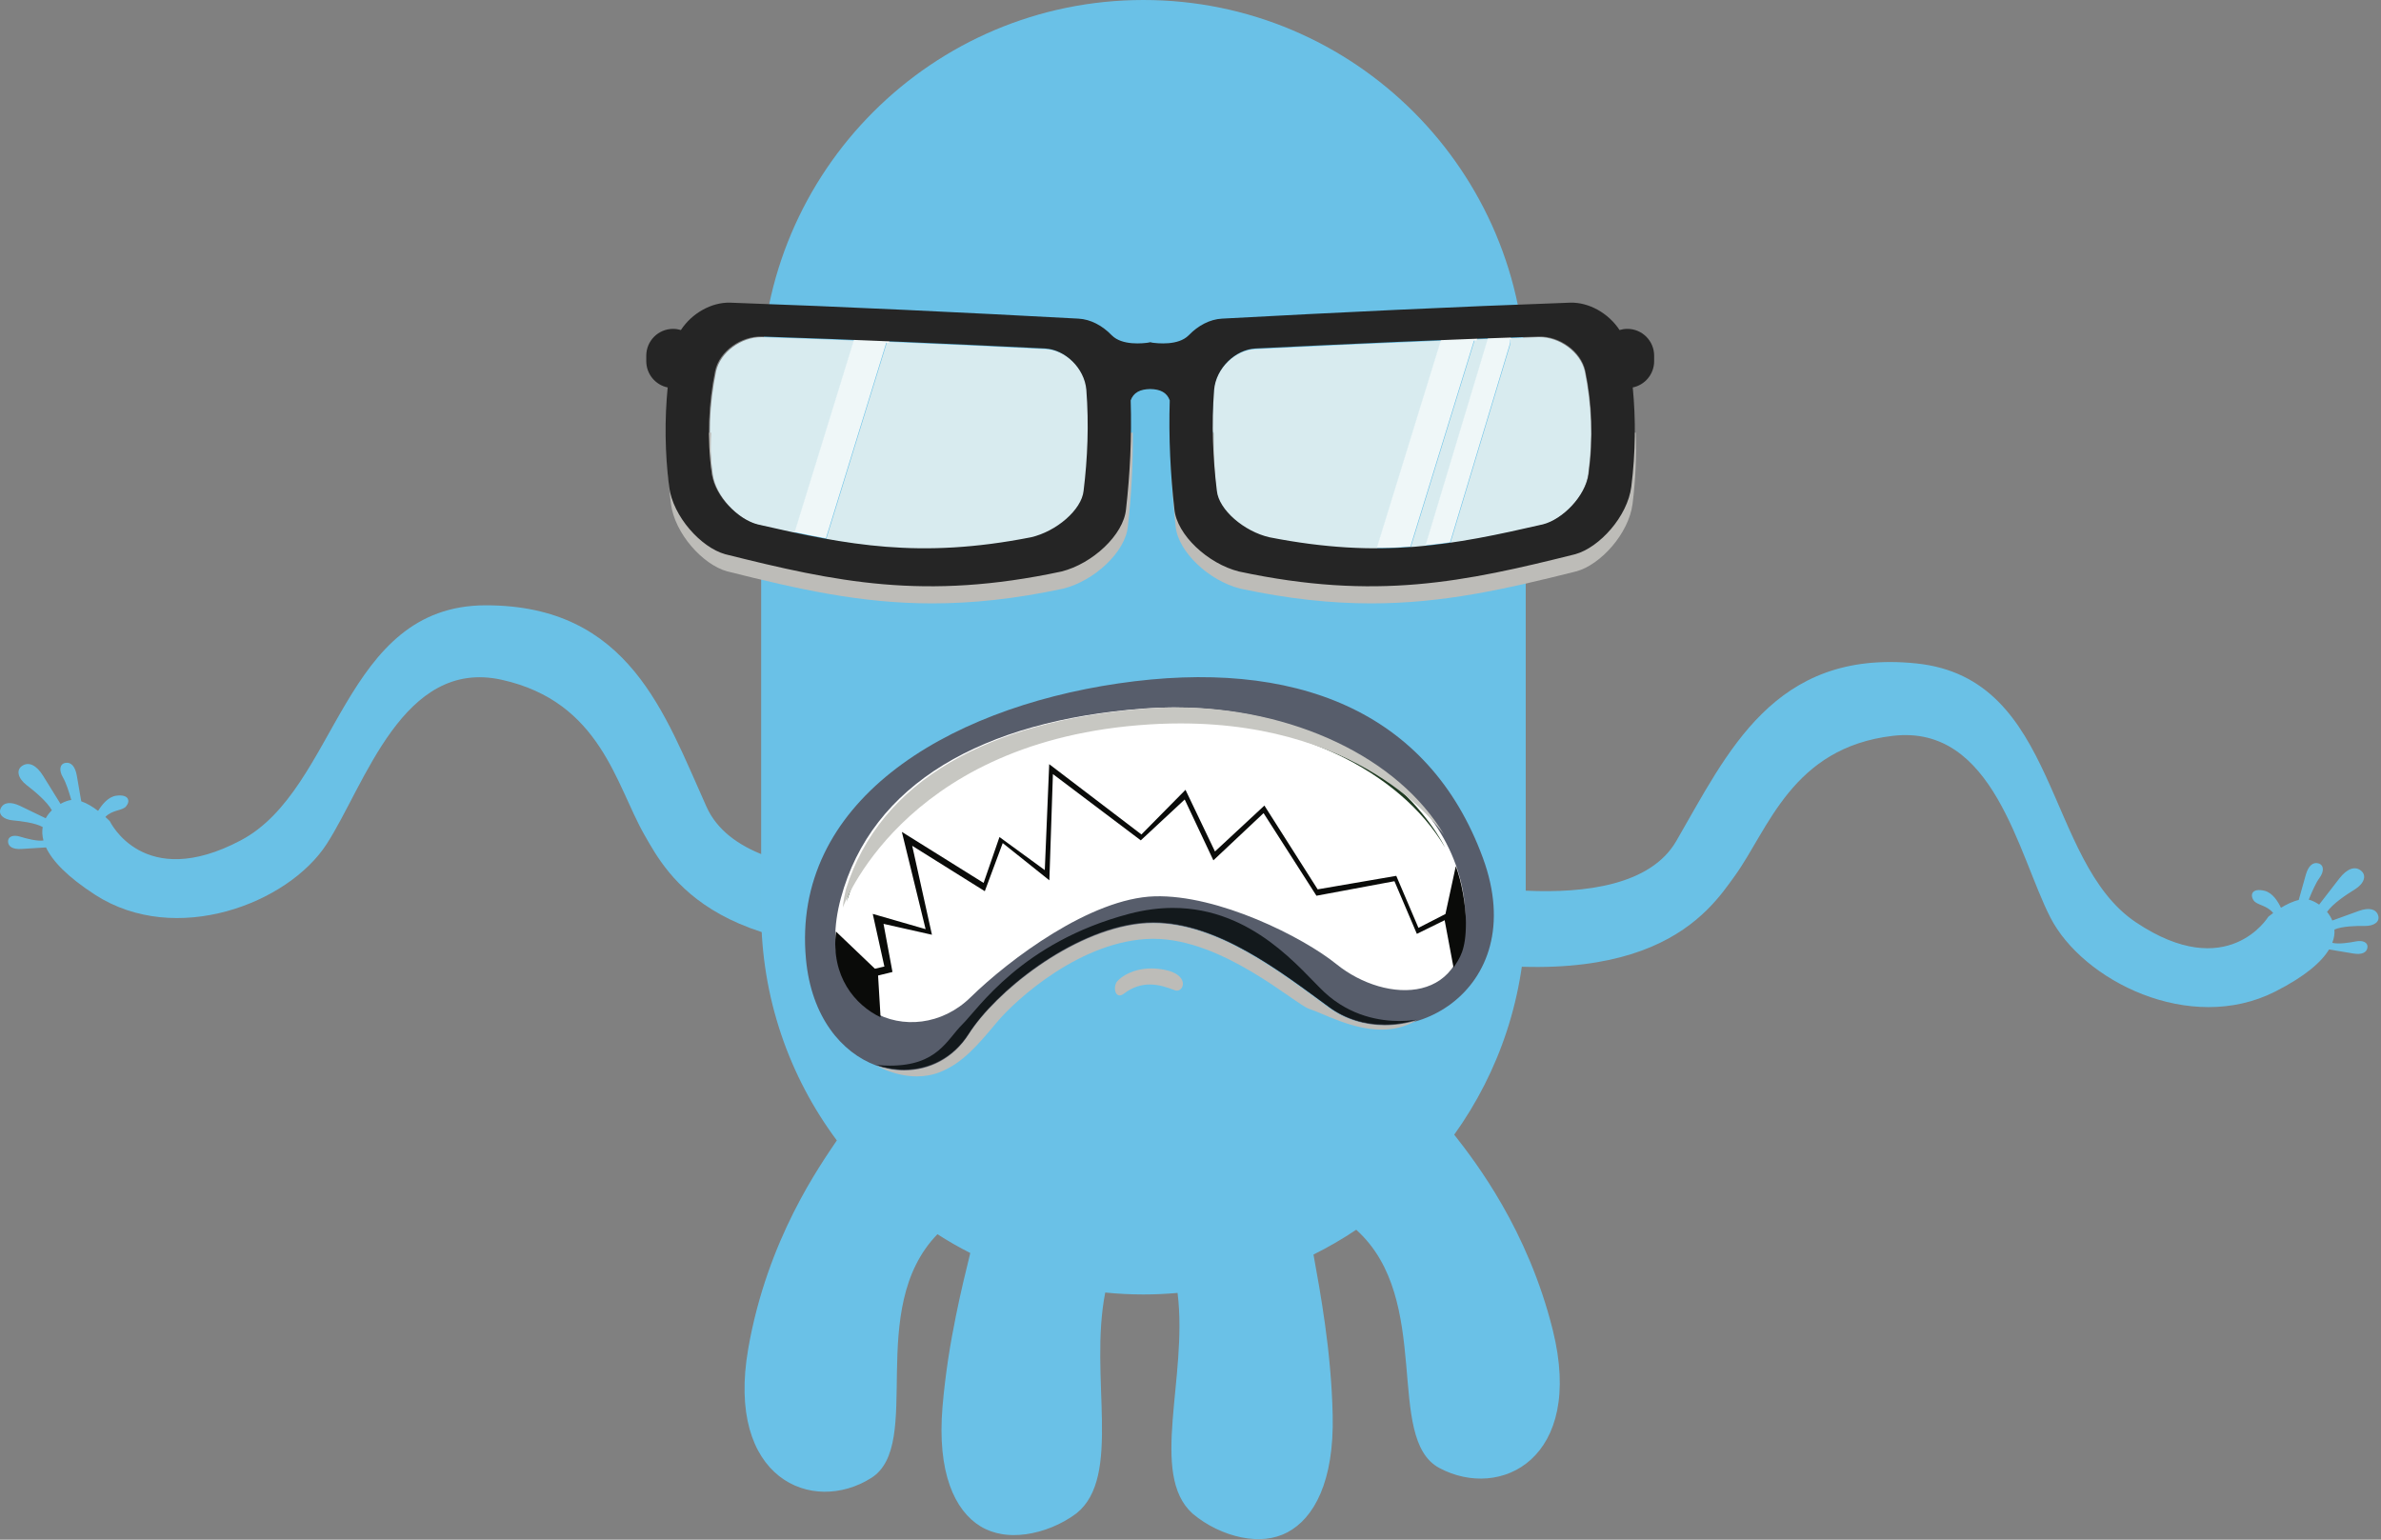 <?xml version="1.0" encoding="UTF-8" standalone="no"?>
<svg width="300px" height="194px" viewBox="0 0 300 194" version="1.1" xmlns="http://www.w3.org/2000/svg" xmlns:xlink="http://www.w3.org/1999/xlink" xmlns:sketch="http://www.bohemiancoding.com/sketch/ns">
    <rect x="0" y="0" width="300" height="194" fill="#808080" stroke="none"/>
    <!-- Generator: Sketch 3.3.3 (12072) - http://www.bohemiancoding.com/sketch -->
    <title>Group@1x</title>
    <desc>Created with Sketch.</desc>
    <defs></defs>
    <g id="let-barrage-fly" stroke="none" stroke-width="1" fill="none" fill-rule="evenodd" sketch:type="MSPage">
        <g id="Artboard" sketch:type="MSArtboardGroup" transform="translate(0, -53)">
            <g id="Group" sketch:type="MSLayerGroup" transform="translate(0, 53)">
                <g id="hand" transform="translate(0, 76.265)" fill="#6AC1E6" sketch:type="MSShapeGroup">
                    <path d="M121.404,32.936 C121.404,32.936 94.295,37.083 89.023,25.4 C83.752,13.712 79.29,0.003 61.219,0.003 C43.081,0.003 42.628,23.121 30.342,29.618 C18.056,36.115 13.838,27.206 13.838,27.206 C13.838,27.206 13.623,26.982 13.276,26.668 C14.166,25.752 15.404,25.9 15.876,25.347 C16.457,24.67 16.238,23.774 14.642,23.994 C13.6,24.132 12.8,25.19 12.362,25.91 C11.742,25.433 10.99,24.956 10.238,24.699 C10.085,23.808 9.813,22.225 9.676,21.444 C9.476,20.314 8.957,19.723 8.233,19.861 C7.509,19.994 7.413,20.814 7.933,21.691 C8.333,22.373 8.685,23.507 8.985,24.532 L8.947,24.537 C8.595,24.58 8.114,24.747 7.623,25.023 C6.966,23.955 5.952,22.316 5.423,21.472 C4.6,20.161 3.652,19.68 2.814,20.218 C1.976,20.752 2.276,21.83 3.362,22.664 C4.309,23.388 5.913,24.704 6.537,25.829 C6.238,26.12 5.971,26.458 5.762,26.839 C4.8,26.372 3.319,25.657 2.557,25.29 C1.362,24.718 0.457,24.809 0.095,25.581 C-0.267,26.353 0.442,26.997 1.609,27.101 C2.638,27.192 4.419,27.407 5.381,27.94 C5.29,28.45 5.309,29.018 5.476,29.637 C4.642,29.752 3.29,29.385 2.528,29.151 C1.666,28.884 0.981,29.137 1.014,29.79 C1.047,30.443 1.662,30.762 2.676,30.705 C3.442,30.662 5.066,30.557 5.8,30.51 C6.585,32.183 8.428,34.18 12,36.487 C22.138,43.017 36.295,37.597 41.152,30.095 C46.014,22.587 50.733,6.61 63.228,9.389 C75.718,12.168 77.604,22.673 81.209,28.951 C84.062,33.927 90.295,46.072 121.947,42.736 L121.404,32.936" id="Fill-60"></path>
                    <path d="M297.971,40.407 C299.143,40.421 299.914,39.854 299.633,39.048 C299.352,38.243 298.462,38.061 297.214,38.51 C296.419,38.791 294.876,39.353 293.867,39.72 C293.7,39.315 293.467,38.953 293.2,38.633 C293.933,37.58 295.667,36.436 296.685,35.812 C297.852,35.097 298.257,34.053 297.476,33.433 C296.7,32.813 295.71,33.195 294.757,34.415 C294.143,35.202 292.967,36.727 292.204,37.718 C291.743,37.394 291.281,37.184 290.933,37.099 L290.895,37.094 C291.3,36.107 291.767,35.011 292.238,34.372 C292.843,33.557 292.833,32.732 292.124,32.523 C291.419,32.313 290.843,32.847 290.529,33.948 C290.31,34.715 289.876,36.26 289.633,37.132 C288.862,37.308 288.062,37.709 287.395,38.114 C287.038,37.356 286.348,36.222 285.329,35.974 C283.762,35.592 283.452,36.465 283.962,37.199 C284.376,37.795 285.624,37.775 286.414,38.776 C286.033,39.053 285.795,39.253 285.795,39.253 C285.795,39.253 280.686,47.68 269.133,39.954 C257.581,32.232 259.5,9.19 241.457,7.327 C223.481,5.468 217.638,18.642 211.195,29.725 C204.752,40.802 178.21,33.891 178.21,33.891 L176.667,43.586 C207.805,50.159 215.252,38.719 218.605,34.062 C222.833,28.19 225.786,17.932 238.5,16.45 C251.21,14.972 254.267,31.35 258.329,39.315 C262.39,47.28 275.919,54.125 286.671,48.672 C290.462,46.746 292.5,44.949 293.452,43.367 C294.176,43.486 295.781,43.758 296.543,43.881 C297.543,44.044 298.19,43.786 298.29,43.143 C298.39,42.494 297.729,42.175 296.847,42.351 C296.062,42.504 294.681,42.733 293.862,42.533 C294.095,41.932 294.171,41.37 294.133,40.855 C295.148,40.421 296.943,40.388 297.971,40.407" id="Fill-61"></path>
                </g>
                <path d="M195.643,167.574 C199.681,183.795 189.062,189.09 181.348,184.963 C174.395,181.245 180.643,163.723 170.881,154.947 C169.162,156.106 167.362,157.145 165.495,158.074 C165.952,160.572 166.481,163.508 166.943,166.821 C167.186,168.551 167.405,170.382 167.571,172.298 C167.657,173.261 167.733,174.243 167.79,175.243 C167.848,176.244 167.89,177.269 167.914,178.308 C168.105,186.65 165.571,191.297 162.209,193.075 C161.362,193.519 160.448,193.786 159.476,193.886 C159.228,193.909 158.986,193.929 158.733,193.933 C158.486,193.938 158.233,193.933 157.976,193.914 C157.467,193.886 156.943,193.819 156.414,193.709 C154.305,193.28 152.067,192.246 150.248,190.702 C144.762,185.744 149.7,173.542 148.371,162.908 C146.952,163.031 145.519,163.103 144.071,163.103 C142.443,163.103 140.838,163.017 139.257,162.86 C137.176,173.432 141.438,186.054 135.619,190.692 C133.705,192.122 131.409,193.013 129.276,193.314 C128.743,193.385 128.219,193.423 127.705,193.418 C127.448,193.418 127.195,193.409 126.948,193.385 C126.7,193.366 126.452,193.337 126.214,193.295 C125.248,193.132 124.352,192.813 123.533,192.313 C120.29,190.334 118.048,185.535 118.757,177.226 C118.843,176.187 118.952,175.172 119.071,174.171 C119.19,173.175 119.324,172.202 119.467,171.249 C119.757,169.342 120.09,167.531 120.438,165.82 C121.038,162.85 121.681,160.186 122.252,157.879 C120.828,157.159 119.448,156.368 118.114,155.51 C108.952,164.948 116.452,182.017 109.771,186.226 C102.367,190.892 91.4,186.364 94.281,169.9 C96.695,156.077 103.362,146.801 105.438,143.693 C99.448,135.657 95.905,125.685 95.905,114.889 L95.905,48.214 C95.905,21.588 117.467,0 144.071,0 C170.671,0 192.238,21.588 192.238,48.214 L192.238,114.889 C192.238,125.366 188.9,135.061 183.228,142.969 C185.99,146.491 192.495,154.952 195.643,167.574" id="Fill-24" fill="#6AC1E7" sketch:type="MSShapeGroup"></path>
                <g id="mouse" transform="translate(101.429, 85.322)" sketch:type="MSShapeGroup">
                    <path d="M20.768,45.068 C24.144,39.759 33.62,32.104 42.334,31.122 C51.049,30.14 59.792,37.032 66.173,41.694 C75.12,48.234 91.677,39.845 85.411,22.775 C78.577,4.157 61.611,-2.445 39.506,0.787 C17.401,4.024 -1.699,15.897 0.12,35.526 C1.473,50.131 15.42,53.463 20.768,45.068" id="Fill-170" fill="#575D6B"></path>
                    <path d="M83.181,29.431 C82.233,13.368 63.047,2.414 42.624,3.958 C22.343,5.493 8.409,13.415 4.519,27.839 C0.628,42.263 13.681,47.368 20.852,40.347 C25.733,35.571 36,27.853 44.038,27.615 C52.071,27.377 62.747,32.754 66.952,36.157 C73.266,41.262 83.89,41.381 83.181,29.431" id="Fill-171" fill="#FFFFFF"></path>
                    <path d="M81.712,36.593 L80.593,30.625 L77.093,32.346 L74.269,25.711 L64.44,27.541 L57.778,17.131 L51.454,23.08 L47.84,15.415 L42.307,20.563 L31.235,12.212 L30.788,25.597 L24.912,20.906 L22.654,26.969 L13.507,21.249 L15.993,32.456 L9.893,31.083 L11.021,37.146 L9.207,37.594 L9.521,42.856 C6.293,41.302 3.25,37.723 3.897,32.046 L8.807,36.736 L10.002,36.46 L8.535,29.829 L15.197,31.75 L12.202,19.495 L22.502,25.925 L24.502,20.144 L30.212,24.31 L30.769,10.963 L42.388,19.819 L47.94,14.195 L51.654,21.964 L57.883,16.178 L64.593,26.736 L74.497,25.034 L77.293,31.588 L80.693,29.843 L81.997,23.814 C82.731,25.74 83.269,28.738 83.273,30.916 C83.283,34.467 82.464,35.42 81.712,36.593" id="Fill-172" fill="#0A0B09"></path>
                    <path d="M14.1,50.302 C11.39,50.302 9.195,49.053 9.048,48.967 C10.171,49.353 11.329,49.549 12.467,49.549 C15.638,49.549 18.681,48.047 20.61,45.02 C23.986,39.71 33.462,32.055 42.176,31.073 C42.743,31.011 43.31,30.983 43.876,30.983 C52.019,30.983 60.048,37.289 66.014,41.646 C68.071,43.147 70.533,43.862 73.029,43.862 C74.381,43.862 75.748,43.652 77.062,43.242 C75.624,44.091 74.119,44.41 72.638,44.41 C68.89,44.41 65.324,42.375 63.529,41.798 C61.771,41.231 52.71,32.97 43.914,32.97 L43.729,32.97 C34.871,33.09 26.619,40.568 24.205,43.447 C21.79,46.331 19.867,48.638 16.981,49.773 C16,50.154 15.019,50.302 14.1,50.302" id="Fill-173" fill="#BDBCB8"></path>
                    <path d="M12.476,49.458 C11.338,49.458 10.181,49.263 9.057,48.877 C9.052,48.872 9.048,48.872 9.048,48.872 C9.638,48.924 10.195,48.948 10.71,48.948 C16.714,48.948 17.871,45.669 19.829,43.748 C21.829,41.779 27.3,33.395 40.843,29.82 C42.805,29.305 44.643,29.076 46.362,29.076 C56.514,29.076 62.529,36.979 65.424,39.682 C68.733,42.771 72.562,43.328 74.9,43.328 C76.229,43.328 77.076,43.147 77.076,43.147 C77.076,43.152 77.071,43.152 77.071,43.152 C75.757,43.562 74.39,43.772 73.038,43.772 C70.543,43.772 68.081,43.057 66.024,41.555 C60.057,37.198 52.029,30.892 43.886,30.892 C43.319,30.892 42.752,30.921 42.186,30.983 C33.471,31.965 23.995,39.62 20.619,44.929 C18.69,47.956 15.648,49.458 12.476,49.458" id="Fill-174" fill="#13191C"></path>
                    <path d="M39.642,40.101 C38.999,40.101 38.847,38.919 39.337,38.328 C39.847,37.718 41.342,36.703 43.637,36.703 C44.166,36.703 44.737,36.755 45.347,36.879 C48.352,37.489 47.818,39.496 46.861,39.501 C46.775,39.501 46.685,39.482 46.595,39.448 C45.718,39.114 44.637,38.724 43.447,38.724 C42.423,38.724 41.318,39.014 40.195,39.868 C39.985,40.03 39.799,40.101 39.642,40.101" id="Fill-175" fill="#BDBCB8"></path>
                    <path d="M5.238,28.314 C6.6,22.603 12.752,7.936 40.29,4.719 C42.795,4.423 45.167,4.29 47.395,4.29 C72.043,4.29 80.276,20.697 80.638,21.45 C74.871,11.659 61.471,5.367 46.871,5.367 C45.6,5.367 44.319,5.415 43.029,5.514 C23.262,7.012 9.524,14.576 5.238,28.314" id="Fill-176" fill="#1F3A21"></path>
                    <path d="M4.762,29.038 C4.762,29.038 4.805,28.175 5.143,26.76 C9.429,13.022 23.167,5.458 42.933,3.961 C44.224,3.861 45.505,3.813 46.776,3.813 C61.376,3.813 74.776,10.105 80.543,19.896 C80.552,19.91 80.557,19.92 80.557,19.92 C80.557,19.92 71.219,5.83 47.319,5.83 C45.595,5.83 43.8,5.906 41.924,6.063 C12.086,8.556 4.762,29.038 4.762,29.038" id="Fill-177" fill="#C7C7C2"></path>
                </g>
                <g id="glass" transform="translate(81.429, 38.133)" sketch:type="MSShapeGroup">
                    <path d="M91.883,31.031 C87.818,31.031 83.45,30.623 78.451,29.639 C75.287,28.914 72.077,26.198 71.833,23.772 C71.653,22.324 71.516,20.849 71.43,19.351 C71.399,18.34 71.396,17.32 71.416,16.293 L71.319,16.293 C71.299,14.567 71.353,12.815 71.49,11.045 C71.727,8.326 74.173,5.974 76.705,5.854 C84.311,5.476 92.28,5.108 100.162,4.793 L92.066,31.031 L91.883,31.031 M35.169,31.031 C30.784,31.031 26.753,30.556 22.665,29.817 L30.343,4.934 C37.088,5.215 43.849,5.529 50.342,5.854 C52.879,5.974 55.321,8.326 55.562,11.045 C55.698,12.815 55.749,14.567 55.729,16.293 L55.635,16.293 C55.655,17.32 55.648,18.34 55.622,19.354 C55.532,20.849 55.395,22.324 55.218,23.772 C54.974,26.198 51.764,28.914 48.597,29.639 C43.598,30.623 39.233,31.031 35.169,31.031 M96.304,30.871 L104.4,4.629 C104.964,4.609 105.521,4.589 106.082,4.566 L98.206,30.707 C97.576,30.77 96.942,30.824 96.304,30.871 M101.303,30.322 L108.822,5.379 C108.915,5.068 108.898,4.753 108.795,4.472 C110.006,4.429 111.211,4.389 112.409,4.348 L112.552,4.348 C115.062,4.348 117.722,6.208 118.262,8.684 C119.103,12.758 119.297,17.083 118.676,21.665 C118.286,24.461 115.406,27.382 112.923,28.014 C108.868,28.944 105.107,29.77 101.303,30.322 M18.717,29.038 C17.215,28.717 15.694,28.375 14.125,28.014 C11.646,27.382 8.766,24.461 8.375,21.665 C7.751,17.083 7.948,12.758 8.786,8.684 C9.326,6.208 11.986,4.348 14.499,4.348 L14.639,4.348 C18.433,4.472 22.308,4.613 26.205,4.767 L18.717,29.038" id="Fill-926" fill="#D8EBEF"></path>
                    <path d="M94.079,32.968 C93.996,32.968 93.909,32.965 93.825,32.958 C92.697,32.861 91.98,32.142 92.224,31.352 L92.284,31.165 C93.728,31.161 95.137,31.105 96.522,31.005 L96.308,31.7 C96.081,32.433 95.114,32.968 94.079,32.968 M99.452,32.721 C99.421,32.714 99.388,32.704 99.355,32.694 C98.601,32.466 98.174,31.667 98.401,30.911 L98.424,30.84 C99.462,30.734 100.493,30.606 101.521,30.456 L101.134,31.737 C101.017,32.128 100.747,32.433 100.409,32.603 C100.089,32.644 99.772,32.684 99.452,32.721 M22.288,31.841 C20.987,31.6 19.682,31.336 18.354,31.048 L18.935,29.171 C20.263,29.452 21.578,29.717 22.882,29.951 L22.342,31.7 C22.328,31.75 22.308,31.797 22.288,31.841 M30.561,5.068 C29.179,5.011 27.798,4.954 26.423,4.9 L26.717,3.944 C26.944,3.211 27.911,2.676 28.946,2.676 C29.029,2.676 29.116,2.679 29.199,2.689 C30.327,2.783 31.042,3.502 30.798,4.295 L30.561,5.068 M100.379,4.927 L100.683,3.944 C100.907,3.211 101.874,2.676 102.909,2.676 C102.996,2.676 103.079,2.679 103.166,2.689 C104.29,2.783 105.008,3.502 104.764,4.295 L104.618,4.763 C103.209,4.817 101.794,4.87 100.379,4.927 M106.299,4.7 L106.306,4.686 C106.49,4.067 107.057,3.666 107.671,3.666 C107.808,3.666 107.948,3.686 108.085,3.73 C108.529,3.863 108.862,4.198 109.012,4.606 C108.111,4.636 107.207,4.67 106.299,4.7" id="Fill-927" fill="#FCFBFB"></path>
                    <path d="M92.037,30.908 L100.133,4.67 C101.547,4.613 102.962,4.559 104.371,4.506 L96.275,30.747 C94.89,30.847 93.481,30.904 92.037,30.908 M98.177,30.583 L106.052,4.442 C106.96,4.412 107.865,4.379 108.766,4.348 C108.869,4.629 108.886,4.944 108.792,5.255 L101.274,30.198 C100.246,30.349 99.215,30.476 98.177,30.583 M22.635,29.693 C21.331,29.459 20.016,29.195 18.688,28.914 L26.176,4.643 C27.551,4.696 28.933,4.753 30.314,4.81 L22.635,29.693" id="Fill-928" fill="#EFF7F8"></path>
                    <path d="M91.344,37.895 C86.348,37.895 80.979,37.35 74.835,36.032 C70.944,35.062 67,31.423 66.699,28.178 C66.269,24.361 66.039,20.418 66.079,16.39 L71.448,16.39 C71.461,17.417 71.498,18.437 71.558,19.448 C71.618,21.625 71.792,23.766 72.049,25.853 C72.292,28.278 75.503,30.995 78.666,31.72 C83.665,32.704 88.033,33.112 92.098,33.112 C94.611,33.112 97.006,32.955 99.363,32.684 C99.47,32.707 99.576,32.72 99.68,32.72 C99.903,32.72 100.124,32.667 100.321,32.567 C104.535,32.025 108.66,31.122 113.138,30.095 C115.621,29.463 118.501,26.542 118.891,23.743 C119.235,21.214 119.322,18.765 119.195,16.39 L124.678,16.39 C124.778,19.294 124.654,22.278 124.271,25.352 C123.79,29.098 120.253,33.012 117.203,33.854 C108.216,36.106 100.391,37.895 91.344,37.895" id="Fill-929" fill="#BDBCB8"></path>
                    <path id="Fill-930" fill="#A8B6B7" d="M71.524,19.448 C71.464,18.437 71.427,17.417 71.414,16.39 L71.51,16.39 C71.49,17.417 71.494,18.437 71.524,19.448"></path>
                    <path id="Fill-931" fill="#C2C2BD" d="M99.762,32.6 C99.659,32.6 99.552,32.587 99.445,32.563 C99.765,32.527 100.082,32.486 100.403,32.446 C100.206,32.547 99.986,32.6 99.762,32.6"></path>
                    <path d="M36.039,37.895 C26.992,37.895 19.166,36.106 10.18,33.854 C7.129,33.012 3.589,29.098 3.108,25.352 C2.728,22.278 2.604,19.294 2.701,16.39 L8.187,16.39 C8.061,18.765 8.147,21.214 8.491,23.743 C8.881,26.542 11.761,29.463 14.241,30.095 C15.636,30.416 16.997,30.724 18.339,31.011 L18.245,31.316 C18.002,32.105 18.716,32.824 19.844,32.921 C19.931,32.928 20.014,32.931 20.101,32.931 C21.068,32.931 21.976,32.463 22.273,31.804 C26.535,32.597 30.719,33.112 35.284,33.112 C39.349,33.112 43.714,32.704 48.713,31.72 C51.88,30.995 55.09,28.278 55.334,25.853 C55.591,23.766 55.761,21.629 55.824,19.451 C55.884,18.437 55.921,17.421 55.931,16.39 L61.304,16.39 C61.344,20.418 61.11,24.361 60.68,28.178 C60.383,31.423 56.435,35.062 52.547,36.032 C46.404,37.35 41.034,37.895 36.039,37.895" id="Fill-932" fill="#BDBCB8"></path>
                    <path id="Fill-933" fill="#A8B6B7" d="M55.729,19.451 C55.756,18.437 55.762,17.417 55.743,16.39 L55.836,16.39 C55.826,17.421 55.789,18.437 55.729,19.451"></path>
                    <path d="M19.923,33.028 C19.837,33.028 19.753,33.025 19.666,33.018 C18.538,32.921 17.824,32.202 18.068,31.413 L18.161,31.108 C19.49,31.396 20.794,31.66 22.096,31.901 C21.799,32.56 20.891,33.028 19.923,33.028" id="Fill-934" fill="#C2C2BD"></path>
                    <path d="M118.32,8.606 C117.769,6.084 115.019,4.2 112.466,4.271 C100.793,4.649 88.353,5.201 76.766,5.776 C74.23,5.896 71.787,8.248 71.547,10.971 C71.21,15.346 71.39,19.617 71.891,23.698 C72.134,26.12 75.345,28.836 78.508,29.562 C92.561,32.325 101.631,30.542 112.98,27.936 C115.463,27.304 118.343,24.384 118.733,21.588 C119.354,17.005 119.161,12.68 118.32,8.606 L118.32,8.606 Z M55.446,10.971 C55.205,8.248 52.763,5.896 50.226,5.776 C38.637,5.201 26.199,4.649 14.523,4.271 C11.973,4.2 9.22,6.084 8.67,8.606 C7.832,12.68 7.639,17.005 8.259,21.588 C8.65,24.384 11.53,27.304 14.009,27.936 C25.362,30.542 34.432,32.325 48.481,29.562 C51.648,28.836 54.858,26.12 55.102,23.698 C55.602,19.617 55.783,15.346 55.446,10.971 L55.446,10.971 Z M124.293,10.686 C124.683,14.687 124.653,18.851 124.113,23.193 C123.632,26.943 120.095,30.853 117.045,31.699 C103.093,35.188 91.947,37.577 74.677,33.877 C70.786,32.904 66.842,29.264 66.541,26.02 C66.044,21.598 65.811,17.008 65.957,12.312 C65.604,11.332 64.783,10.907 63.495,10.884 C62.207,10.907 61.386,11.332 61.035,12.312 C61.182,17.008 60.948,21.598 60.448,26.02 C60.151,29.264 56.203,32.904 52.315,33.877 C35.046,37.577 23.897,35.188 9.948,31.699 C6.898,30.853 3.357,26.943 2.877,23.193 C2.336,18.851 2.309,14.687 2.696,10.686 C1.158,10.372 0,9.007 0,7.372 L0,6.686 C0,4.819 1.512,3.304 3.377,3.304 C3.721,3.304 4.051,3.358 4.362,3.451 C5.746,1.327 8.233,-0.068 10.579,0.003 C24.925,0.508 40.215,1.247 54.458,2.016 C55.976,2.096 57.461,2.886 58.626,4.093 L58.663,4.127 C59.961,5.428 62.56,5.147 63.371,5.023 L63.371,4.98 C63.371,4.98 63.418,4.99 63.495,5.003 C63.575,4.99 63.618,4.98 63.618,4.98 L63.618,5.023 C64.429,5.147 67.032,5.428 68.33,4.127 L68.367,4.093 C69.531,2.886 71.016,2.096 72.535,2.016 C86.778,1.247 102.065,0.508 116.411,0.003 C118.76,-0.068 121.246,1.327 122.631,3.451 C122.941,3.358 123.272,3.304 123.616,3.304 C125.478,3.304 126.989,4.819 126.989,6.686 L126.989,7.372 C126.989,9.007 125.835,10.372 124.293,10.686 L124.293,10.686 Z" id="Fill-935" fill="#252525"></path>
                </g>
            </g>
        </g>
    </g>
</svg>